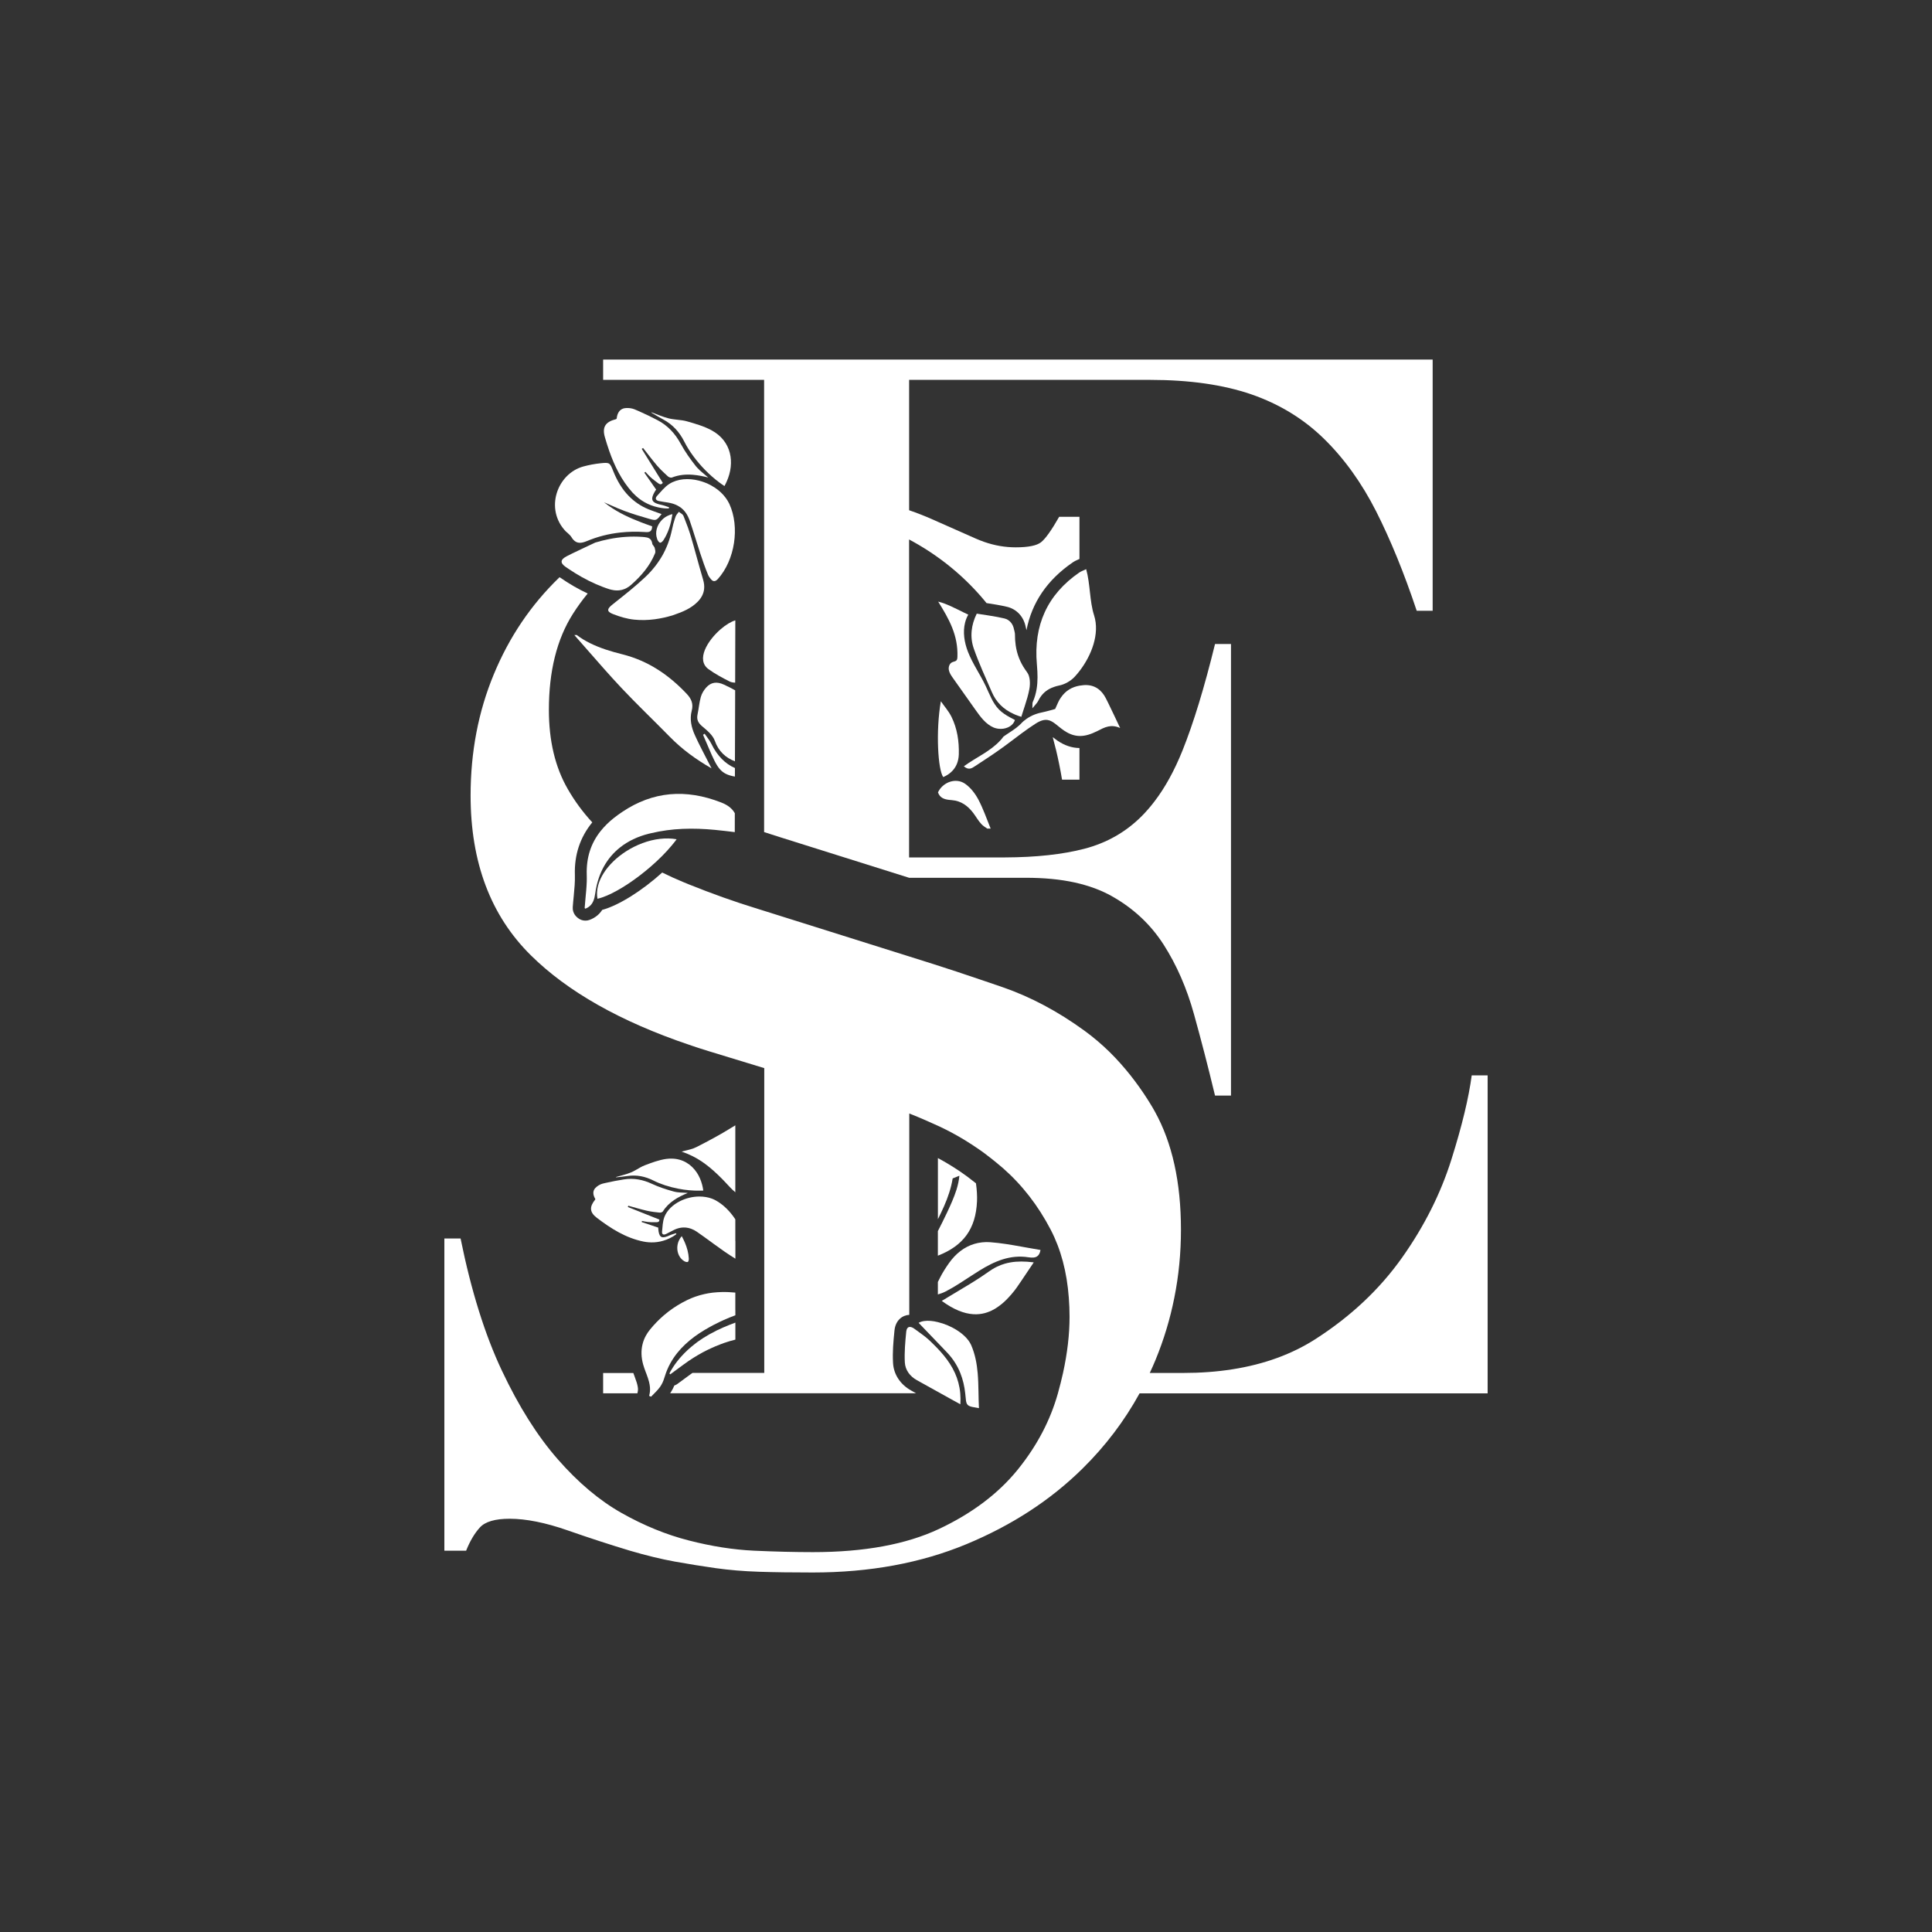 <?xml version="1.0" encoding="utf-8"?>
<!-- Generator: Adobe Illustrator 23.0.5, SVG Export Plug-In . SVG Version: 6.00 Build 0)  -->
<svg version="1.1" id="Layer_1" xmlns="http://www.w3.org/2000/svg" xmlns:xlink="http://www.w3.org/1999/xlink" x="0px" y="0px"
	 viewBox="0 0 500 500" style="enable-background:new 0 0 500 500;" xml:space="preserve">
<rect x="0" y="0" width="500" height="500" fill="#333333" stroke="none"/>
<style type="text/css">
	.st0{fill:#FFFFFF;}
</style>
<g>
	<path class="st0" d="M244.11,201.11c0.84-0.36,1.53-0.82,2.1-1.35c1.22-1.14,1.87-2.66,1.93-4.54c0.09-3.35-0.4-6.66-1.89-9.69
		c-0.01-0.01-0.01-0.02-0.02-0.04c-0.71-1.44-1.82-2.68-2.74-4.01C242.14,189.28,242.74,199.24,244.11,201.11"/>
	<path class="st0" d="M245.58,207c0.25,0.03,0.49,0.05,0.74,0.07c2.46,0.2,4.18,1.5,5.59,3.37c0.71,0.94,1.28,2,2.08,2.84
		c0.41,0.43,0.93,0.78,1.51,1.16h0.88c-1.1-2.75-1.96-5.18-3.14-7.44c-0.83-1.58-2.03-3.16-3.47-4.16
		c-1.27-0.89-2.81-0.95-4.17-0.43c-1.2,0.47-2.26,1.4-2.85,2.65C243.23,206.49,244.37,206.85,245.58,207"/>
	<path class="st0" d="M190.3,308.56v-17.32c-0.02,0.01-0.05,0.02-0.07,0.04c-0.29,0.16-0.58,0.33-0.87,0.52
		c-0.45,0.29-0.9,0.55-1.36,0.83c-0.44,0.27-0.89,0.54-1.34,0.79c-1.35,0.78-2.73,1.52-4.11,2.25c-0.77,0.4-1.55,0.8-2.32,1.2
		c-0.28,0.14-0.57,0.26-0.87,0.37c-0.43,0.15-0.87,0.26-1.33,0.38c-0.19,0.05-0.39,0.1-0.59,0.15c-0.17,0.04-0.34,0.09-0.51,0.13
		c-0.17,0.05-0.34,0.09-0.52,0.15c0.49,0.16,0.96,0.33,1.42,0.52c0.46,0.19,0.91,0.39,1.35,0.61c0.88,0.44,1.71,0.93,2.5,1.46
		c0.3,0.2,0.59,0.41,0.88,0.63c0.73,0.54,1.44,1.12,2.12,1.73c0.71,0.63,1.4,1.3,2.08,1.98c0.22,0.23,0.45,0.46,0.67,0.69
		c0.44,0.46,0.88,0.94,1.32,1.41C189.25,307.62,189.77,308.12,190.3,308.56"/>
	<path class="st0" d="M190.3,338.98v-4.46c-1.18-0.11-2.36-0.17-3.53-0.14c-0.37,0.01-0.74,0.02-1.11,0.05
		c-0.04,0-0.08,0.01-0.12,0.01c-0.31,0.02-0.62,0.05-0.92,0.08c-0.09,0.01-0.17,0.02-0.26,0.03c-0.25,0.03-0.51,0.07-0.76,0.11
		c-0.02,0-0.04,0.01-0.06,0.01c-0.09,0.01-0.17,0.03-0.26,0.04c-0.34,0.06-0.67,0.12-1,0.2c-0.01,0-0.02,0.01-0.03,0.01
		c-0.35,0.08-0.69,0.16-1.04,0.26c-0.09,0.02-0.17,0.05-0.26,0.08c-0.25,0.07-0.5,0.15-0.76,0.24c-0.11,0.03-0.22,0.08-0.33,0.11
		c-0.24,0.09-0.48,0.18-0.71,0.27c-0.1,0.04-0.2,0.08-0.3,0.12c-0.33,0.14-0.66,0.29-1,0.45c-0.47,0.23-0.93,0.47-1.39,0.72
		c-0.79,0.44-1.56,0.92-2.3,1.42c-0.83,0.57-1.63,1.19-2.4,1.85c-1.27,1.1-2.45,2.31-3.53,3.64c-0.21,0.25-0.39,0.51-0.57,0.76
		c-0.18,0.26-0.34,0.52-0.48,0.78c-0.41,0.73-0.7,1.49-0.89,2.26c-0.41,1.65-0.35,3.4,0.15,5.22c0.09,0.33,0.2,0.67,0.31,0.99
		c0.11,0.33,0.24,0.66,0.36,0.99c0.03,0.09,0.06,0.17,0.1,0.26c0.03,0.08,0.06,0.16,0.09,0.23c0.12,0.33,0.24,0.65,0.35,0.98
		c0.1,0.29,0.19,0.59,0.27,0.89c0.02,0.08,0.04,0.15,0.06,0.22c0.11,0.45,0.19,0.91,0.23,1.37c0.01,0.19,0.02,0.39,0.02,0.58
		c0,0.32-0.03,0.65-0.09,0.98c-0.04,0.22-0.08,0.44-0.14,0.67c0.17,0.07,0.33,0.13,0.5,0.2c0.28-0.29,0.56-0.58,0.85-0.87
		c0.11-0.11,0.22-0.22,0.33-0.33c0.39-0.4,0.77-0.82,1.09-1.26c0.24-0.32,0.44-0.67,0.62-1.04c0.02-0.04,0.04-0.07,0.06-0.11
		c0.1-0.2,0.18-0.41,0.26-0.62c0.08-0.21,0.15-0.42,0.21-0.63c0.13-0.43,0.27-0.85,0.42-1.26c0.1-0.26,0.2-0.53,0.3-0.78
		c0.27-0.66,0.58-1.29,0.92-1.89c1.02-1.81,2.31-3.38,3.8-4.78c1.48-1.39,3.16-2.6,4.97-3.69c0,0,0,0,0,0
		c0.38-0.23,0.77-0.45,1.16-0.66c0.13-0.07,0.27-0.15,0.4-0.23c0,0,0,0,0,0c0,0,0,0,0,0.01c0.08-0.05,0.17-0.1,0.25-0.14
		c0.2-0.11,0.39-0.22,0.59-0.32c0.47-0.25,0.95-0.48,1.42-0.71c0.38-0.18,0.76-0.36,1.14-0.53c0.99-0.45,2-0.85,3.02-1.23V338.98"/>
	<path class="st0" d="M154.44,315.15c3.65,2.79,7.51,5.24,12.11,6.17c0.91,0.18,1.81,0.24,2.69,0.2c1.11-0.06,2.19-0.29,3.24-0.7
		c0.57-0.22,1.14-0.49,1.69-0.82c0.31-0.18,0.59-0.4,0.88-0.61c-0.04-0.08-0.07-0.16-0.11-0.24c-0.55,0.19-1.13,0.33-1.66,0.57
		c-0.17,0.08-0.32,0.14-0.47,0.2c-1.7,0.68-2.27,0.2-2.45-1.91c-0.01-0.13,0-0.27,0-0.3c-0.68-0.23-1.34-0.45-1.99-0.67
		c-0.78-0.26-1.54-0.52-2.3-0.77c0.02-0.1,0.05-0.2,0.07-0.29c0.52,0.09,1.04,0.22,1.57,0.27c0.25,0.03,0.5,0.04,0.74,0.05
		c0.33,0.02,0.65,0.02,0.98,0.01c0.54-0.02,1.24,0.14,1.22-0.68c-0.65-0.26-1.29-0.51-1.93-0.77c-2.09-0.83-4.17-1.66-6.24-2.49
		c0.04-0.11,0.08-0.22,0.12-0.33c1.6,0.44,3.18,0.92,4.79,1.29c0.57,0.13,1.15,0.23,1.73,0.31c0.52,0.07,1.05,0.13,1.58,0.18
		c0.28,0.03,0.72-0.1,0.85-0.3c0.77-1.23,1.76-2.17,2.87-2.93c1.09-0.75,2.3-1.33,3.58-1.86c-1.21-0.11-2.46-0.05-3.61-0.36
		c-0.09-0.02-0.17-0.05-0.26-0.07c-1.82-0.51-3.64-1.1-5.35-1.9c-2.36-1.1-4.75-1.58-7.3-1.17c-1.61,0.26-3.21,0.55-4.79,0.92
		c-0.23,0.06-0.46,0.11-0.69,0.16c-0.71,0.18-1.45,0.63-1.95,1.17c-0.71,0.77-0.6,1.79,0.01,2.8c-0.01,0.07,0,0.15-0.04,0.19
		C152.53,312.31,152.55,313.7,154.44,315.15"/>
	<path class="st0" d="M190.3,321.19v-5.62c-0.06-0.09-0.11-0.17-0.17-0.26c-1.32-1.95-3.01-3.61-4.94-4.67
		c-0.3-0.16-0.61-0.3-0.92-0.42c-1.03-0.39-2.16-0.56-3.3-0.56c-1.72,0.01-3.48,0.44-5,1.21c-1.83,0.92-3.34,2.33-4.02,4.07
		c-0.45,1.17-0.48,2.51-0.61,3.78c-0.08,0.77,0.4,0.94,1.05,0.63c0.35-0.16,0.68-0.35,1.03-0.53c0.23-0.12,0.46-0.23,0.69-0.35
		c1.23-0.67,2.43-0.91,3.61-0.75c0.4,0.06,0.8,0.15,1.19,0.3c0.48,0.18,0.96,0.43,1.43,0.75c1.45,1,2.84,2.03,4.24,3.05
		c1.86,1.36,3.73,2.7,5.74,3.93V321.19"/>
	<path class="st0" d="M173.88,299.85c-0.48-0.01-0.97,0.01-1.48,0.08c-1.88,0.27-3.72,0.96-5.51,1.64c-0.43,0.16-0.84,0.37-1.25,0.6
		c-0.78,0.43-1.54,0.93-2.36,1.26c-1.23,0.51-2.55,0.8-3.84,1.18c0,0.03,0,0.06,0,0.09c0.99-0.11,1.98-0.2,2.97-0.35
		c2.36-0.35,4.55,0.1,6.69,1.17c1.88,0.95,4.13,1.67,6.42,2.11c1.88,0.37,3.78,0.54,5.54,0.51c0.32,0,0.64,0,0.95-0.02
		c-0.07-0.53-0.17-1.05-0.31-1.56c-0.3-1.12-0.75-2.16-1.35-3.07C178.92,301.33,176.69,299.9,173.88,299.85"/>
	<path class="st0" d="M178.01,326.58c0.19-0.11,0.27-0.58,0.25-0.89c-0.08-1.44-0.45-2.79-1.01-4.1c-0.11-0.27-0.24-0.54-0.37-0.81
		c-0.14-0.29-0.28-0.57-0.44-0.86c-0.34,0.38-0.6,0.8-0.79,1.24c-0.24,0.57-0.36,1.17-0.37,1.77c-0.01,1.4,0.61,2.75,1.8,3.46
		C177.36,326.55,177.8,326.7,178.01,326.58"/>
	<path class="st0" d="M242.72,335c0.71-0.2,1.39-0.45,2.03-0.78c2.32-1.2,4.5-2.67,6.7-4.1c0.67-0.44,1.34-0.87,2.02-1.29
		c3.9-2.42,7.97-4.2,12.74-3.44c0.23,0.03,0.45,0.06,0.68,0.07c0.2,0.01,0.39,0.01,0.58-0.01c0.16-0.02,0.31-0.04,0.46-0.09
		c0.15-0.04,0.29-0.1,0.41-0.18c0.13-0.08,0.25-0.18,0.36-0.3c0.11-0.12,0.21-0.27,0.29-0.44c0.13-0.26,0.23-0.57,0.29-0.95
		c-1.15-0.19-2.3-0.39-3.46-0.6c-0.47-0.08-0.93-0.17-1.4-0.25c-2.71-0.49-5.43-0.96-8.18-1.16c-0.33-0.02-0.66-0.03-0.98-0.03
		c-0.08,0-0.16,0-0.24,0.01c-0.26,0.01-0.53,0.02-0.78,0.05c-0.06,0.01-0.12,0.01-0.18,0.02c-0.66,0.08-1.3,0.2-1.92,0.39
		c-2.59,0.78-4.79,2.5-6.53,4.95c-0.88,1.24-1.71,2.54-2.39,3.9c-0.19,0.37-0.35,0.7-0.5,1V335"/>
	<path class="st0" d="M245.1,313.8c-0.76,1.62-1.57,3.22-2.38,4.81v6.36c6.62-2.58,9.81-6.94,10.13-14.07
		c0.06-1.4-0.04-3.02-0.27-4.66c-0.14-0.11-0.27-0.21-0.41-0.32c-0.62-0.49-1.24-0.98-1.88-1.45c-0.31-0.22-0.62-0.44-0.93-0.66
		c-0.34-0.24-0.67-0.48-1.01-0.71c-0.51-0.34-1.03-0.68-1.55-1.01c-0.82-0.52-1.66-1.02-2.5-1.51c-0.52-0.3-1.04-0.59-1.57-0.87
		v15.82c1.13-2.26,2.19-4.54,2.94-6.91c0.38-1.18,0.68-2.4,0.88-3.64c0.54-0.21,1.14-0.44,1.74-0.7c-0.12,1.25-0.39,2.46-0.76,3.64
		C246.89,309.93,246.01,311.87,245.1,313.8"/>
	<path class="st0" d="M148.64,164.35c1.12,1.27,2.22,2.52,3.31,3.77c2.96,3.38,5.84,6.69,8.84,9.88c4.07,4.33,8.39,8.43,12.55,12.68
		c3.19,3.26,6.82,5.89,10.81,8.17c-0.22-0.42-0.44-0.83-0.65-1.25c-1.24-2.46-2.57-4.88-3.69-7.39c-0.88-1.96-1.36-4.1-0.8-6.24
		c0.48-1.78-0.06-3.09-1.24-4.35c-4.63-4.93-9.99-8.59-16.65-10.27c-2.91-0.73-5.8-1.59-8.48-2.93c-1.16-0.58-2.29-1.25-3.36-2.06
		C149.23,164.31,149.11,164.35,148.64,164.35"/>
	<path class="st0" d="M190.26,178.65c-0.95-0.53-1.93-1.02-2.94-1.48c-1.78-0.82-3.29-0.65-4.56,0.76
		c-0.61,0.68-1.14,1.56-1.39,2.44c-0.41,1.48-0.53,3.03-0.85,4.53c-0.28,1.34,0.17,2.2,1.23,3.09c1.26,1.05,2.73,2.27,3.24,3.72
		c1,2.82,2.86,4.4,5.21,5.32L190.26,178.65"/>
	<path class="st0" d="M190.3,160.55c-1.11,0.32-2.47,1.15-3.77,2.27c-3.46,2.98-6.47,7.97-3.15,10.37c1.69,1.23,3.56,2.22,5.43,3.17
		c0.42,0.21,0.93,0.29,1.45,0.31L190.3,160.55"/>
	<path class="st0" d="M190.2,198.76c-2.47-1.05-4.58-3.14-6.08-6.22c-0.46-0.95-1.17-1.78-1.77-2.66c-0.13,0.1-0.27,0.2-0.4,0.29
		c0.49,1.14,0.99,2.28,1.47,3.42c2.25,5.3,3.09,6.73,6.77,7.39L190.2,198.76"/>
	<path class="st0" d="M164.79,357.82c-0.14-0.45-0.32-0.95-0.53-1.52c-0.12-0.32-0.24-0.64-0.36-0.97h-7.81v5.26h8.87
		c0.01-0.05,0.02-0.11,0.03-0.16c0.04-0.15,0.07-0.29,0.09-0.44c0.02-0.15,0.03-0.29,0.03-0.44c0-0.11-0.01-0.22-0.02-0.34
		c-0.03-0.3-0.09-0.61-0.18-0.95C164.88,358.12,164.84,357.97,164.79,357.82"/>
	<path class="st0" d="M380.88,278.3c-0.76,5.76-2.5,13.03-5.26,21.79c-2.76,8.77-7,17.23-12.75,25.36
		c-5.76,8.14-13.2,15.16-22.33,21.04c-6.16,3.97-13.37,6.6-21.63,7.89c-3.99,0.63-8.22,0.94-12.71,0.94h-8.64
		c0.53-1.12,1.03-2.27,1.51-3.43c2.14-5.2,3.75-10.55,4.84-16.02c1.15-5.72,1.72-11.59,1.72-17.61c0-12.3-2.26-22.5-6.77-30.62
		c0,0,0-0.01-0.01-0.01c-0.17-0.31-0.35-0.63-0.53-0.94c-0.45-0.77-0.92-1.52-1.39-2.26c0-0.01,0-0.01-0.01-0.02
		c-1.38-2.16-2.84-4.19-4.36-6.12c-1.71-2.15-3.5-4.16-5.39-6.02c-2.05-2.01-4.21-3.84-6.48-5.5c-6.88-5.01-13.95-8.77-21.2-11.28
		c-1.66-0.57-3.25-1.12-4.77-1.63c-5.16-1.76-9.57-3.22-13.24-4.38l-6.19-1.95l-37.52-11.8l-1.7-0.53
		c-5.97-1.83-11.88-3.94-17.74-6.3c-0.53-0.21-1.06-0.43-1.58-0.65c-1.85-0.76-3.63-1.58-5.37-2.44
		c-5.07,4.59-11.16,8.49-15.53,9.67c-0.66,1.03-1.68,2-3.27,2.59c-0.35,0.13-0.72,0.19-1.08,0.19c-0.71,0-1.4-0.24-1.96-0.7
		c-1.3-0.99-1.35-2.3-1.31-2.82c0.06-0.94,0.16-1.9,0.25-2.83c0.18-1.89,0.35-3.68,0.3-5.4c-0.18-5.23,1.33-9.82,4.5-13.68
		c-2.41-2.61-4.54-5.48-6.35-8.64c-3.25-5.63-4.88-12.46-4.88-20.48c0-10.01,2.06-18.28,6.19-24.8c1.19-1.88,2.48-3.64,3.85-5.31
		c-2.4-1.12-4.81-2.51-7.27-4.22c-0.05,0.05-0.1,0.09-0.14,0.13c-7.26,7.02-12.89,15.35-16.88,24.99c-4,9.64-6.01,20.1-6.01,31.38
		c0,17.29,5.19,31.07,15.58,41.34c9.51,9.41,23.17,17.15,40.99,23.18c1.62,0.56,3.29,1.1,4.98,1.62l14.45,4.41v78.88h-18.57
		c-0.13,0.1-0.27,0.19-0.4,0.28c-0.01,0.01-0.01,0.01-0.02,0.01l-3.47,2.55c-0.1,0.08-0.22,0.15-0.33,0.21
		c-0.11,0.06-0.23,0.11-0.35,0.16c-0.05,0.02-0.09,0.04-0.14,0.06c-0.22,0.54-0.48,1.05-0.77,1.52c-0.1,0.16-0.2,0.32-0.3,0.47
		h63.63c-0.41-0.23-0.83-0.46-1.24-0.69c-2.83-1.57-4.55-4.18-4.71-7.14c-0.16-2.78,0.07-5.45,0.37-8.4
		c0.27-2.7,2.08-3.97,3.83-4.06v-52.11c1.36,0.53,2.74,1.11,4.14,1.72c0.97,0.42,1.96,0.87,2.96,1.32c0.26,0.12,0.52,0.24,0.79,0.36
		c2.22,1.04,4.38,2.21,6.48,3.49c1.35,0.82,2.67,1.69,3.97,2.6c0.37,0.26,0.73,0.52,1.1,0.79c0.66,0.49,1.31,0.99,1.96,1.51
		c0.39,0.3,0.77,0.62,1.16,0.94c0.55,0.46,1.11,0.91,1.66,1.39c5,4.39,9.13,9.71,12.39,15.97c2.62,5.06,4.19,10.92,4.68,17.61
		c0.13,1.6,0.19,3.25,0.19,4.94c0,4.52-0.56,9.36-1.69,14.52c-0.38,1.7-0.81,3.44-1.31,5.21c-0.01,0.02-0.01,0.03-0.01,0.05
		c-1.96,6.97-5.36,13.45-10.17,19.46c-0.11,0.14-0.21,0.27-0.32,0.4c-5.01,6.14-11.76,11.22-20.26,15.23
		c-8.51,4.01-19.39,6.01-32.65,6.01c-4.75,0-9.82-0.13-15.2-0.37c-5.38-0.25-11.01-1.13-16.88-2.64c-5.89-1.5-11.7-3.88-17.46-7.13
		c-5.75-3.25-11.26-7.9-16.51-13.91c-5.26-6.01-10.08-13.65-14.45-22.92c-4.38-9.26-7.95-20.67-10.69-34.2H115v80.8h5.63
		c1-2.5,2.19-4.51,3.57-6.02c1.37-1.5,3.94-2.25,7.69-2.25c4.25,0,9.26,1,15.02,3.01c5.75,2.01,11.12,3.75,16.13,5.26
		c4.25,1.25,8.13,2.19,11.63,2.82c3.5,0.63,7,1.19,10.51,1.69c3.5,0.49,7.25,0.81,11.26,0.94c4,0.13,8.63,0.19,13.89,0.19
		c14.76,0,28.02-2.45,39.78-7.33c11.75-4.88,21.77-11.4,30.02-19.54c0.01-0.01,0.02-0.02,0.03-0.03
		c5.92-5.83,10.84-12.33,14.76-19.46H385V278.3H380.88"/>
	<path class="st0" d="M164.79,357.82c0.05,0.15,0.09,0.29,0.13,0.44"/>
	<path class="st0" d="M174.97,358.39c-0.11,0.06-0.23,0.11-0.35,0.16"/>
	<path class="st0" d="M197.75,127.19v88.15c1.34,0.45,2.68,0.88,4.02,1.29c0.02,0.01,20.04,6.3,33.51,10.54h30.39
		c0.55,0,1.09,0.01,1.63,0.02c4.52,0.1,8.6,0.6,12.23,1.53c3,0.77,5.7,1.81,8.1,3.15c5.63,3.14,10.13,7.33,13.51,12.59
		c3.37,5.27,6,11.28,7.87,18.04c1.85,6.65,3.63,13.54,5.35,20.68c0.03,0.12,0.06,0.24,0.09,0.36h4.13V166.66h-4.13
		c-2.76,11.27-5.57,20.48-8.44,27.62c-2.08,5.16-4.48,9.53-7.22,13.11c-1.05,1.38-2.15,2.65-3.29,3.8
		c-4.12,4.14-9.07,6.95-14.83,8.46c-5.65,1.47-12.51,2.22-20.58,2.25h-24.82v-82.29c6.85,3.67,12.79,8.3,17.83,13.88
		c0.55,0.6,1.08,1.22,1.6,1.84c0.21,0.25,0.41,0.5,0.61,0.75c0.01,0,0.02,0,0.02,0c1.72,0.26,3.5,0.54,5.29,0.96
		c2.51,0.6,4.32,2.56,4.84,5.24c0.02,0.09,0.04,0.17,0.06,0.25c0.04,0.16,0.09,0.36,0.13,0.57c1.38-7.15,5.37-13.03,11.97-17.55
		c0.51-0.35,1-0.56,1.47-0.77c0.08-0.04,0.17-0.08,0.27-0.12v-10.91h-5.25c-2,3.51-3.57,5.7-4.69,6.58
		c-1.12,0.88-3.32,1.32-6.56,1.32c-2.76,0-5.48-0.47-8.16-1.41c-0.72-0.25-1.44-0.54-2.16-0.85c-3.38-1.5-7.2-3.2-11.45-5.07
		c-1.79-0.79-3.73-1.55-5.81-2.27V98.31h62.3c10.26,0,19.01,1.25,26.27,3.75c7.25,2.51,13.51,6.33,18.77,11.47
		c5.25,5.13,9.76,11.4,13.51,18.78c3.74,7.39,7.25,15.98,10.51,25.75h4.13V93.05H156.09v5.26h41.66V127.19"/>
	<path class="st0" d="M272.45,190.78c0.28,1.04,0.55,2.08,0.8,3.12h0.01c0.62,2.6,1.16,5.23,1.6,7.88h4.5v-8.19
		c-1.96-0.03-3.82-0.65-5.68-1.9C273.23,191.38,272.82,191.07,272.45,190.78"/>
	<path class="st0" d="M261.5,326.71c-0.47,0.08-0.94,0.19-1.41,0.32c-0.7,0.2-1.39,0.46-2.07,0.79c-0.45,0.22-0.91,0.47-1.35,0.75
		c-0.22,0.14-0.45,0.29-0.67,0.45c-0.66,0.47-1.32,0.92-2,1.37c-0.17,0.11-0.34,0.22-0.5,0.33c-0.66,0.43-1.32,0.85-1.98,1.26
		c-2.57,1.59-5.2,3.1-7.79,4.69c3.04,2.23,5.75,3.31,8.21,3.45c1.04,0.06,2.04-0.05,3.01-0.31c0.01,0,0.01,0,0.02-0.01
		c0.18-0.05,0.36-0.1,0.54-0.17c0.02-0.01,0.03-0.01,0.05-0.02c0.17-0.06,0.34-0.12,0.5-0.19c0.02-0.01,0.04-0.01,0.06-0.02
		c0.17-0.07,0.34-0.15,0.52-0.23c0.01,0,0.02-0.01,0.02-0.01c0.54-0.26,1.07-0.57,1.59-0.94c0.04-0.03,0.08-0.05,0.11-0.08
		c0.13-0.09,0.25-0.18,0.38-0.28c0.05-0.04,0.1-0.08,0.16-0.12c0.11-0.09,0.22-0.18,0.34-0.27c0.06-0.05,0.11-0.09,0.17-0.14
		c0.11-0.09,0.22-0.19,0.32-0.28c0.06-0.05,0.11-0.1,0.17-0.15c0.11-0.1,0.22-0.21,0.33-0.32c0.05-0.05,0.1-0.09,0.15-0.14
		c0.16-0.16,0.32-0.32,0.47-0.48c0.6-0.63,1.18-1.29,1.71-1.98c0.18-0.23,0.35-0.46,0.52-0.7c0.37-0.52,0.73-1.05,1.09-1.58
		c1.04-1.52,2.08-3.09,3.2-4.76c0.05-0.08,0.1-0.15,0.16-0.24c-0.08-0.01-0.16-0.02-0.24-0.03
		C265.26,326.43,263.34,326.39,261.5,326.71"/>
	<path class="st0" d="M235.27,343.43c-0.13,0.03-0.25,0.1-0.36,0.21c-0.19,0.2-0.33,0.54-0.38,1.03c-0.26,2.63-0.5,5.29-0.36,7.92
		c0.11,1.98,1.31,3.59,3.12,4.6c2.03,1.13,4.07,2.26,6.14,3.41c1.13,0.63,2.28,1.26,3.44,1.91c0.55,0.31,1.1,0.61,1.67,0.92
		c0.06-0.99,0.05-1.94-0.03-2.83c-0.17-1.94-0.66-3.68-1.37-5.26c-1.5-3.32-3.99-5.98-6.69-8.53c-1.13-1.06-2.45-1.9-3.69-2.84
		C236.21,343.54,235.68,343.33,235.27,343.43"/>
	<path class="st0" d="M239.18,341.88c-0.55,0.08-1.03,0.23-1.44,0.47c1.65,1.72,3.31,3.45,4.98,5.19c0.11,0.11,0.22,0.23,0.33,0.34
		c0.69,0.72,1.39,1.45,2.08,2.18c1.52,1.6,2.63,3.36,3.4,5.28c0.66,1.65,1.07,3.41,1.27,5.26c0.03,0.23,0.05,0.46,0.07,0.69
		c0.16,2.01,0.27,2.48,1.71,2.82c0.45,0.1,1.02,0.2,1.77,0.32c-0.08-1.42-0.09-2.85-0.12-4.27c-0.03-1.61-0.07-3.22-0.21-4.81
		c-0.21-2.44-0.66-4.85-1.66-7.19c-0.04-0.09-0.08-0.18-0.13-0.27c-1.33-2.69-5.11-4.92-8.52-5.73
		C241.43,341.84,240.2,341.73,239.18,341.88"/>
	<path class="st0" d="M185.03,214.77c1.69,0.16,3.38,0.37,5.13,0.58l0.01-4.89c-0.76-1.36-2.01-2.19-3.53-2.78
		c-9.17-3.59-17.69-2.88-25.6,2.44c-0.73,0.49-1.46,1.01-2.18,1.58c-1.32,1.05-2.46,2.18-3.42,3.38c-2.51,3.15-3.74,6.87-3.59,11.35
		c0.02,0.58,0.01,1.16,0,1.74c-0.05,1.52-0.21,3.05-0.35,4.57c-0.07,0.75-0.14,1.5-0.19,2.25c0,0.06,0.12,0.12,0.18,0.18
		c0.33-0.13,0.61-0.28,0.86-0.46c1.14-0.8,1.5-2.08,1.7-3.53c0.71-5.11,2.95-9.14,6.48-11.91c2.03-1.59,4.48-2.77,7.32-3.49
		c0.2-0.05,0.4-0.09,0.6-0.14c2.72-0.65,5.45-1.01,8.19-1.13C179.43,214.39,182.23,214.5,185.03,214.77"/>
	<path class="st0" d="M162.02,220.33c-4.81,3.09-8.18,7.86-7.4,12.27c0.76-0.17,1.6-0.46,2.49-0.84c3.38-1.44,7.58-4.26,11.3-7.49
		c2.05-1.77,3.95-3.67,5.49-5.53c0.28-0.33,0.54-0.66,0.8-0.99c0.14-0.18,0.28-0.37,0.41-0.55c-1.39-0.25-2.82-0.27-4.26-0.11
		C167.77,217.43,164.67,218.63,162.02,220.33"/>
	<path class="st0" d="M146.84,137.88c0.4,0.37,0.81,0.72,1.08,1.17c0.14,0.24,0.29,0.45,0.45,0.62c0.95,1.07,2.1,0.95,3.54,0.35
		c2.82-1.18,5.72-1.89,8.68-2.21c2.02-0.22,4.07-0.26,6.13-0.13c0.13,0.01,0.25,0.01,0.37,0.02c1.06,0.08,1.63-0.21,1.68-1.39
		c0-0.03,0.01-0.05,0.01-0.09c-0.56-0.2-1.12-0.4-1.67-0.6c-0.42-0.15-0.85-0.32-1.27-0.48c-2.9-1.12-5.69-2.4-8.24-4.2
		c-0.43-0.3-0.86-0.62-1.28-0.95c0.56,0.24,1.12,0.49,1.68,0.73c1.23,0.54,2.46,1.09,3.72,1.55c1.98,0.72,3.99,1.35,6.02,1.92
		c0.04,0.01,0.09,0.03,0.13,0.04c0.07,0.02,0.14,0.04,0.21,0.06c0.97,0.27,1.42,0.37,1.84,0.14c0.36-0.19,0.69-0.62,1.3-1.39
		c-0.09-0.03-0.19-0.07-0.28-0.1c-0.02-0.01-0.04-0.01-0.06-0.02c-0.57-0.2-1.14-0.41-1.71-0.61c-0.42-0.15-0.83-0.3-1.24-0.47
		c-0.05-0.02-0.1-0.04-0.15-0.06c-2.01-0.83-3.67-2-5.05-3.41c-1.73-1.77-3.02-3.94-4-6.39c-0.89-2.22-0.92-2.33-3.2-2.1
		c-0.06,0.01-0.12,0.01-0.18,0.02c-1.45,0.15-2.91,0.43-4.33,0.81c-6.86,1.84-10.17,11.12-4.51,16.9
		C146.63,137.68,146.73,137.78,146.84,137.88"/>
	<path class="st0" d="M164.21,105.93c-0.16-0.07-0.34-0.12-0.52-0.17c-0.69-0.18-1.47-0.22-2.14-0.1c-0.12,0.02-0.22,0.06-0.33,0.1
		c-0.98,0.35-1.5,1.31-1.62,2.56c-0.06,0.05-0.1,0.14-0.17,0.16c-2.7,0.68-3.66,2-2.88,4.69c0.35,1.2,0.72,2.39,1.13,3.56
		c1.37,3.9,3.17,7.59,6.01,10.74c0.09,0.1,0.19,0.19,0.29,0.29c0.84,0.87,1.76,1.6,2.76,2.17c1.12,0.65,2.33,1.11,3.63,1.38
		c0.48,0.1,0.96,0.19,1.46,0.24c0.2,0.02,0.4,0.03,0.6,0.03c0.22,0,0.44,0,0.66,0.01c0.02-0.1,0.04-0.21,0.06-0.31
		c-0.14-0.05-0.27-0.09-0.41-0.14c-0.45-0.16-0.89-0.32-1.35-0.43c-0.07-0.02-0.14-0.04-0.21-0.05c-1.78-0.37-2.51-0.86-2.37-1.86
		c0.07-0.47,0.34-1.06,0.79-1.8c0.08-0.14,0.18-0.26,0.21-0.29c-0.25-0.36-0.5-0.71-0.74-1.06c-0.12-0.17-0.24-0.34-0.35-0.51
		c-0.66-0.95-1.31-1.88-1.96-2.8c0.09-0.07,0.18-0.15,0.27-0.23c0.43,0.45,0.84,0.94,1.3,1.36c0.35,0.32,0.72,0.62,1.1,0.91
		c0.16,0.12,0.32,0.25,0.48,0.36c0.18,0.12,0.36,0.28,0.54,0.4c0.35,0.23,0.72,0.33,1.08-0.18c-0.03-0.05-0.07-0.11-0.1-0.16
		c-0.3-0.48-0.6-0.96-0.9-1.45c-1.49-2.41-2.97-4.8-4.45-7.18c0.11-0.07,0.23-0.15,0.35-0.23c1.2,1.53,2.37,3.09,3.63,4.57
		c0.57,0.66,1.19,1.28,1.83,1.88c0.32,0.3,0.64,0.59,0.96,0.89c0.24,0.22,0.75,0.41,1.02,0.31c1.85-0.72,3.68-0.87,5.53-0.71
		c1.29,0.11,2.59,0.37,3.9,0.7c-0.93-0.82-1.96-1.56-2.79-2.46c-0.13-0.13-0.26-0.26-0.37-0.41c-1.44-1.83-2.82-3.75-3.93-5.79
		c-1.46-2.69-3.39-4.81-6.08-6.2c-1.53-0.79-3.08-1.56-4.66-2.25C165.06,106.29,164.64,106.1,164.21,105.93"/>
	<path class="st0" d="M167,149.34c-2.48,2.34-5.16,4.46-7.83,6.58c-0.22,0.17-0.44,0.35-0.66,0.53c-1.11,0.88-1.44,1.48-0.76,2
		c0.2,0.16,0.49,0.31,0.89,0.47c1.75,0.69,3.62,1.25,5.49,1.44c3.56,0.37,7.06-0.21,10.09-1.16c2.55-0.87,4.63-1.76,6.28-3.41
		c1.01-1,1.58-2.1,1.72-3.32c0.09-0.77,0-1.59-0.26-2.47c-0.64-2.15-1.23-4.31-1.83-6.47c-0.43-1.56-0.86-3.12-1.32-4.66
		c-0.25-0.83-0.53-1.66-0.82-2.48c-0.3-0.82-0.61-1.64-0.94-2.45c-0.06-0.15-0.12-0.3-0.18-0.45c-0.13-0.32-0.5-0.55-0.85-0.79
		c-0.12-0.08-0.23-0.16-0.33-0.24c-0.29,0.4-0.68,0.77-0.84,1.22c-0.05,0.16-0.1,0.32-0.16,0.48c-0.01,0.05-0.03,0.09-0.05,0.14
		c-0.28,0.86-0.52,1.73-0.69,2.61c-0.07,0.37-0.17,0.72-0.25,1.07c-0.29,1.21-0.68,2.37-1.15,3.48c-0.29,0.69-0.61,1.37-0.97,2.03
		C170.38,145.65,168.85,147.6,167,149.34"/>
	<path class="st0" d="M184.99,126.2c-0.33-0.22-0.68-0.43-1.03-0.62c-0.98-0.53-2.04-0.93-3.11-1.2c-2.68-0.68-5.49-0.49-7.6,0.84
		c-1.24,0.78-2.2,2.03-3.22,3.14c-0.29,0.32-0.36,0.6-0.27,0.82c0.1,0.24,0.39,0.42,0.82,0.5c0.37,0.08,0.75,0.14,1.12,0.2
		c0.37,0.06,0.74,0.12,1.12,0.17c0.09,0.01,0.17,0.04,0.26,0.05c0.16,0.03,0.31,0.06,0.46,0.09c0.89,0.2,1.67,0.53,2.35,0.98
		c0.12,0.08,0.25,0.16,0.36,0.25c0.25,0.2,0.49,0.41,0.71,0.65c0.56,0.6,1.01,1.34,1.35,2.2c0.06,0.14,0.12,0.27,0.17,0.42
		c0.96,2.8,1.8,5.64,2.72,8.45c0.62,1.91,1.29,3.81,2.06,5.66c0.15,0.36,0.41,0.69,0.65,1c0.41,0.54,0.83,0.72,1.28,0.51
		c0.19-0.09,0.38-0.23,0.58-0.45c4.42-4.9,5.74-13.47,2.98-19.46c-0.25-0.54-0.57-1.04-0.92-1.53
		C187.08,127.85,186.11,126.93,184.99,126.2"/>
	<path class="st0" d="M169.18,141.33c-0.16-0.21-0.35-0.41-0.38-0.64c0-0.02-0.01-0.04-0.01-0.06c-0.02-0.12-0.04-0.22-0.07-0.33
		c-0.29-1-1.04-1.21-1.93-1.3c-0.19-0.02-0.38-0.03-0.58-0.05c-2.9-0.21-5.74,0.01-8.55,0.56c-1.21,0.24-2.42,0.54-3.62,0.91
		c-1.96,0.94-3.94,1.83-5.89,2.79c-0.48,0.24-0.95,0.47-1.42,0.71c-1.77,0.91-1.84,1.77-0.24,2.87c0.22,0.15,0.44,0.29,0.66,0.44
		c2.24,1.51,4.59,2.85,7.06,3.93c1.15,0.5,2.32,0.96,3.53,1.34c0.19,0.06,0.37,0.1,0.55,0.14c1.83,0.43,3.52,0.05,5.02-1.26
		c2.61-2.3,4.86-4.88,6.19-8.13c0.01-0.02,0.02-0.05,0.03-0.07c0.17-0.41,0-1.01-0.13-1.49
		C169.35,141.58,169.27,141.45,169.18,141.33"/>
	<path class="st0" d="M184.13,111.35c-1.96-1.06-4.18-1.69-6.35-2.31c-0.8-0.23-1.65-0.32-2.49-0.41c-0.75-0.09-1.5-0.17-2.22-0.35
		c-1.52-0.38-2.97-1.03-4.45-1.57c-0.02,0.02-0.04,0.05-0.06,0.08c1.01,0.59,2.02,1.19,3.05,1.75c2.48,1.32,4.24,3.27,5.5,5.78
		c1.27,2.51,3.18,5.07,5.35,7.29c1.17,1.2,2.42,2.3,3.67,3.23c0.45,0.34,0.91,0.66,1.36,0.95c0.21-0.38,0.4-0.76,0.57-1.15
		C190.27,119.73,189.32,114.14,184.13,111.35"/>
	<path class="st0" d="M170.04,139.38c0.02,0.07,0.05,0.15,0.07,0.22c0.01,0.01,0.01,0.02,0.01,0.03c0.03,0.09,0.08,0.18,0.13,0.26
		c0.16,0.27,0.39,0.53,0.6,0.56c0.26,0.03,0.66-0.37,0.86-0.67c0.03-0.05,0.06-0.09,0.08-0.14c0.24-0.37,0.45-0.75,0.64-1.13
		c0.57-1.14,0.97-2.34,1.25-3.59c0.02-0.1,0.04-0.2,0.06-0.3c0.07-0.34,0.13-0.68,0.19-1.02c0.03-0.18,0.06-0.36,0.09-0.54
		c-0.28,0.06-0.56,0.15-0.82,0.25c-0.74,0.29-1.39,0.72-1.91,1.26c-0.01,0.01-0.02,0.02-0.03,0.04c-0.63,0.66-1.08,1.45-1.3,2.3
		C169.75,137.73,169.76,138.58,170.04,139.38"/>
	<path class="st0" d="M187.12,343.56c-0.58,0.25-1.15,0.52-1.72,0.8c-0.5,0.25-0.99,0.52-1.48,0.79c0,0-0.01,0-0.01,0
		c-0.13,0.07-0.25,0.13-0.38,0.2c-1.03,0.59-2.02,1.21-2.96,1.89c-0.28,0.21-0.56,0.42-0.83,0.64c-0.29,0.22-0.56,0.45-0.84,0.68
		c-0.62,0.52-1.21,1.06-1.77,1.63c-0.28,0.28-0.54,0.56-0.8,0.85c-0.78,0.87-1.5,1.79-2.15,2.79c-0.22,0.33-0.43,0.67-0.63,1.02
		c-0.02,0.03-0.03,0.07-0.05,0.1c-0.07,0.13-0.13,0.26-0.19,0.38c-0.02,0.04-0.04,0.08-0.06,0.13c0.07,0.07,0.14,0.14,0.21,0.22
		c0.15-0.11,0.31-0.23,0.46-0.34c1-0.73,1.99-1.47,2.99-2.2c0.01,0,0.01-0.01,0.02-0.01c0.41-0.3,0.82-0.59,1.23-0.88
		c0.07-0.05,0.14-0.09,0.2-0.13c0.35-0.24,0.7-0.47,1.05-0.69c0.05-0.03,0.1-0.06,0.16-0.1c0.37-0.23,0.74-0.46,1.12-0.68
		c0.02-0.01,0.05-0.02,0.07-0.04c0.41-0.24,0.81-0.47,1.23-0.69c0,0,0,0,0.01,0c0.64-0.34,1.28-0.66,1.94-0.96
		c0.84-0.39,1.69-0.75,2.55-1.07c0.29-0.11,0.57-0.22,0.86-0.32c0.97-0.34,1.96-0.63,2.96-0.88v-4.4c-1.01,0.37-2.02,0.77-3.01,1.2
		v0C187.24,343.51,187.18,343.54,187.12,343.56"/>
	<path class="st0" d="M268.65,181.45c0.01-0.01,0.01-0.02,0.02-0.03c0.11-0.23,0.23-0.44,0.35-0.64c0.04-0.07,0.09-0.15,0.13-0.22
		c0.88-1.37,2.07-2.25,3.61-2.78c0.42-0.15,0.86-0.27,1.34-0.37c1.45-0.28,3.01-1.17,4.02-2.26c0.22-0.24,0.45-0.49,0.66-0.75
		c0.2-0.24,0.4-0.49,0.59-0.73c3.1-4.01,5.31-9.66,3.77-14.45c-1.17-3.61-0.96-8.05-2.04-11.92c-0.8,0.38-1.3,0.55-1.72,0.83
		c0,0-0.01,0-0.01,0c-8.36,5.73-11.91,13.77-11.03,23.75c0.01,0.12,0.02,0.24,0.03,0.37c0.17,2.07,0.23,4.08-0.09,6.05
		c-0.19,1.14-0.5,2.27-1,3.38c-0.02,0.05-0.04,0.1-0.05,0.15c-0.06,0.29-0.01,0.7-0.05,1.48
		C267.93,182.37,268.4,181.96,268.65,181.45"/>
	<path class="st0" d="M284.02,189.18c0.89-0.45,1.78-0.95,2.79-1.16c0.9-0.19,1.9-0.14,3.08,0.39c-1.13-2.36-2.08-4.45-3.08-6.46
		c-0.21-0.41-0.41-0.83-0.62-1.24c-1.13-2.19-2.9-3.52-5.5-3.41c-0.13,0.01-0.25,0.03-0.37,0.03c-0.33,0.03-0.64,0.07-0.95,0.12
		c-1.97,0.35-3.59,1.31-4.77,3.02c-0.14,0.2-0.28,0.41-0.41,0.63c-0.38,0.68-0.67,1.43-1.11,2.38c-0.8,0.22-1.68,0.5-2.58,0.7
		c-0.02,0-0.04,0.01-0.06,0.01c-0.08,0.02-0.17,0.04-0.25,0.06c-0.86,0.17-1.68,0.38-2.45,0.68c-0.7,0.27-1.37,0.62-2,1.06
		c-0.02,0.02-0.05,0.03-0.07,0.05c-0.51,0.35-1,0.76-1.45,1.25c-0.15,0.15-0.3,0.3-0.46,0.44c-0.24,0.22-0.49,0.42-0.74,0.62
		c-1.05,0.81-2.24,1.5-3.32,2.28c-0.28,0.39-0.58,0.74-0.9,1.08c-1.24,1.33-2.72,2.38-4.28,3.37c-1.68,1.06-3.44,2.04-5.08,3.24
		c1.28,1.1,2.1,0.48,2.87-0.02c1.01-0.66,2.01-1.32,3.01-1.98c1.19-0.79,2.38-1.59,3.54-2.42c1.88-1.33,3.7-2.76,5.55-4.12
		c1.18-0.87,2.38-1.72,3.61-2.51c1.32-0.84,2.29-1.07,3.13-0.93c1.45,0.24,2.5,1.57,4.27,2.76c1.38,0.93,2.66,1.34,3.95,1.37
		C280.86,190.51,282.36,190.01,284.02,189.18"/>
	<path class="st0" d="M262.36,184.78c0.16,0.07,0.32,0.15,0.49,0.22c0.47,0.19,0.95,0.36,1.47,0.51c0.06-0.21,0.13-0.41,0.19-0.62
		c0.09-0.28,0.18-0.56,0.27-0.85c0.15-0.45,0.29-0.9,0.44-1.35c0.47-1.46,0.92-2.92,1.19-4.42c0.25-1.37,0.18-3.28-0.6-4.28
		c-0.17-0.22-0.32-0.44-0.47-0.67c-1.37-1.97-2.15-4.06-2.48-6.31c-0.13-0.92-0.2-1.87-0.19-2.85c0-0.43-0.16-0.86-0.25-1.3
		c-0.28-1.44-1.17-2.49-2.51-2.81c-0.59-0.14-1.19-0.26-1.79-0.38c-1.48-0.28-2.97-0.49-4.44-0.72c-0.3-0.05-0.6-0.09-0.9-0.14
		c-0.74,1.51-1.17,2.98-1.31,4.41c-0.16,1.59,0.02,3.14,0.55,4.65c1.33,3.8,3.03,7.48,4.64,11.18
		C257.8,181.72,259.68,183.58,262.36,184.78"/>
	<path class="st0" d="M250.59,159.07c-0.36-0.16-0.72-0.34-1.09-0.52c-1.12-0.55-2.27-1.14-3.43-1.66
		c-1.08-0.49-2.17-0.93-3.27-1.19c2.83,4.53,5.19,8.73,4.98,14.33c-0.01,0.3-0.04,0.62-0.23,0.85c-0.27,0.32-0.75,0.33-1.13,0.51
		c-0.71,0.33-1,1.23-0.86,2c0.14,0.77,0.6,1.43,1.05,2.07c1.96,2.76,3.91,5.53,5.87,8.29c1.27,1.79,2.65,3.68,4.67,4.53
		c0.13,0.05,0.26,0.1,0.39,0.14c1.35,0.42,2.94,0.21,4.02-0.58c0.51-0.37,0.91-0.88,1.1-1.51c-0.42-0.22-0.84-0.43-1.25-0.66
		c-1.05-0.57-2.05-1.21-2.88-2.05c-1.64-1.67-2.43-3.98-3.44-6.09c-1.42-3-3.37-5.74-4.58-8.83c-0.94-2.4-1.38-5.15-0.74-7.61
		C249.95,160.38,250.22,159.71,250.59,159.07"/>
</g>
</svg>
